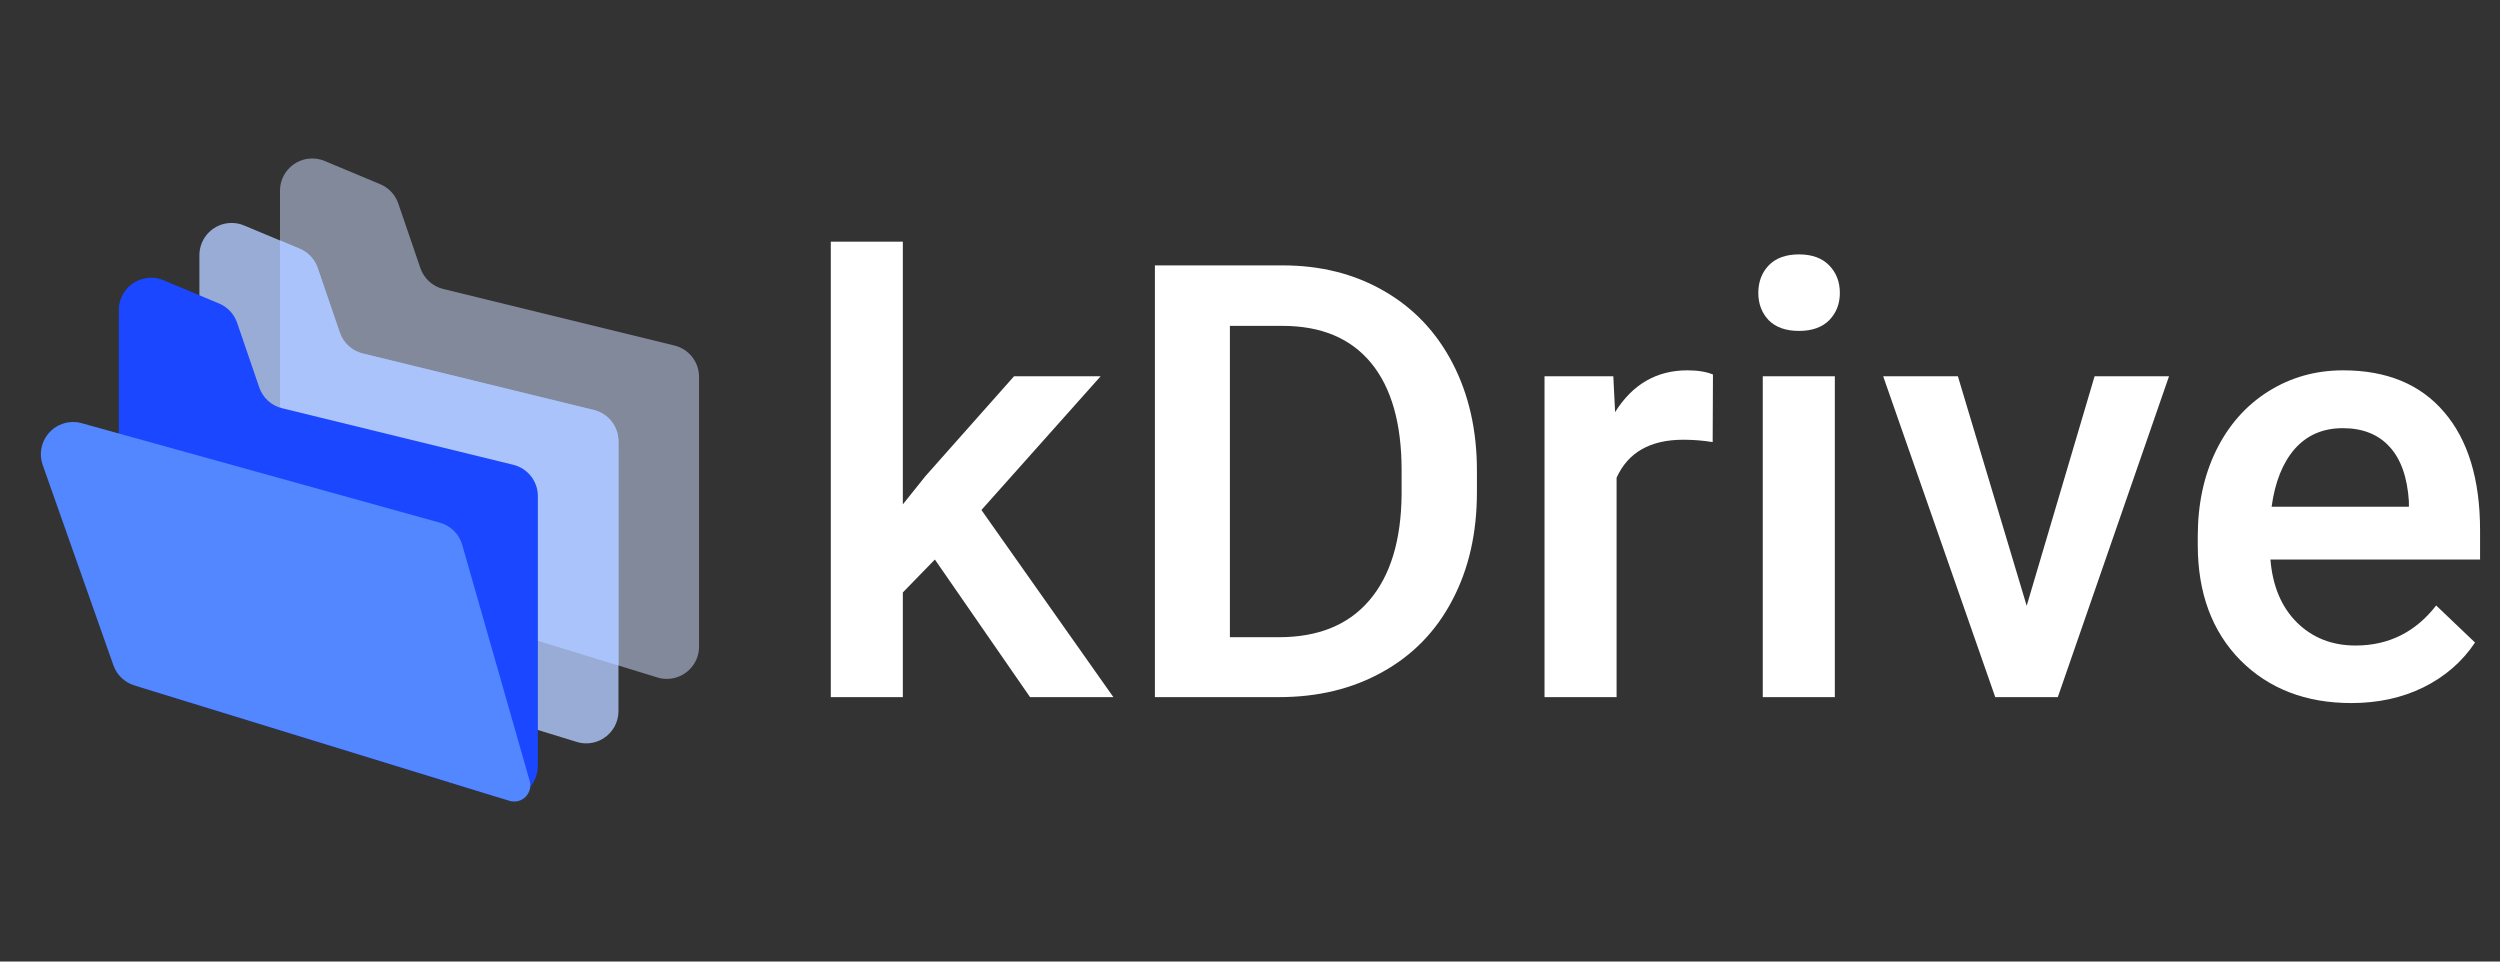 <svg fill="none" xmlns="http://www.w3.org/2000/svg" width="104" height="40">
        <rect width="100%" height="100%" fill="#333333" stroke="none"/>
        <g>
            <path d="M38.891 23.276L37.558 24.645V29H34.561V10.053H37.558V20.982L38.496 19.81L42.184 15.653H45.786L40.827 21.216L46.316 29H42.85L38.891 23.276Z" fill="#ffffff"/>
            <path d="M48.044 29V11.04H53.348C54.935 11.04 56.341 11.393 57.566 12.1C58.8 12.807 59.754 13.811 60.428 15.11C61.103 16.41 61.44 17.898 61.44 19.576V20.476C61.44 22.178 61.099 23.675 60.416 24.966C59.742 26.257 58.775 27.252 57.517 27.951C56.267 28.651 54.832 29 53.212 29H48.044ZM51.164 13.556V26.508H53.2C54.836 26.508 56.09 25.998 56.962 24.979C57.842 23.951 58.29 22.479 58.307 20.562V19.563C58.307 17.614 57.883 16.126 57.036 15.098C56.189 14.07 54.96 13.556 53.348 13.556H51.164Z" fill="#ffffff"/>
            <path d="M71.247 18.391C70.852 18.326 70.445 18.293 70.025 18.293C68.652 18.293 67.727 18.819 67.25 19.872V29H64.252V15.653H67.114L67.188 17.145C67.912 15.986 68.915 15.406 70.198 15.406C70.626 15.406 70.979 15.464 71.259 15.579L71.247 18.391Z" fill="#ffffff"/>
            <path d="M76.329 29H73.331V15.653H76.329V29ZM73.146 12.187C73.146 11.726 73.29 11.344 73.578 11.04C73.874 10.735 74.293 10.583 74.836 10.583C75.379 10.583 75.798 10.735 76.094 11.04C76.391 11.344 76.538 11.726 76.538 12.187C76.538 12.639 76.391 13.017 76.094 13.322C75.798 13.618 75.379 13.766 74.836 13.766C74.293 13.766 73.874 13.618 73.578 13.322C73.29 13.017 73.146 12.639 73.146 12.187Z" fill="#ffffff"/>
            <path d="M84.31 25.201L87.135 15.653H90.231L85.605 29H83.002L78.34 15.653H81.448L84.31 25.201Z" fill="#ffffff"/>
            <path d="M97.817 29.247C95.918 29.247 94.376 28.651 93.192 27.458C92.016 26.257 91.427 24.662 91.427 22.672V22.302C91.427 20.97 91.682 19.781 92.192 18.737C92.71 17.684 93.434 16.866 94.363 16.282C95.293 15.698 96.329 15.406 97.472 15.406C99.289 15.406 100.691 15.986 101.678 17.145C102.673 18.305 103.171 19.946 103.171 22.067V23.276H94.45C94.54 24.378 94.906 25.25 95.548 25.891C96.197 26.533 97.011 26.854 97.99 26.854C99.363 26.854 100.482 26.299 101.345 25.188L102.961 26.73C102.427 27.528 101.711 28.149 100.815 28.593C99.927 29.029 98.927 29.247 97.817 29.247ZM97.46 17.812C96.637 17.812 95.971 18.099 95.461 18.675C94.96 19.251 94.639 20.053 94.499 21.081H100.21V20.858C100.145 19.855 99.877 19.099 99.409 18.589C98.94 18.071 98.29 17.812 97.46 17.812Z" fill="#ffffff"/>
        </g>
        <path opacity="0.504" fill-rule="evenodd" clip-rule="evenodd" d="M13.506 6.697L15.818 7.663C16.172 7.811 16.445 8.104 16.569 8.467L17.488 11.153C17.636 11.586 17.995 11.913 18.439 12.022L28.058 14.374C28.658 14.521 29.08 15.059 29.08 15.677V26.901C29.08 27.641 28.48 28.242 27.739 28.242C27.605 28.242 27.473 28.222 27.345 28.182L12.594 23.644C12.032 23.471 11.648 22.951 11.648 22.362V7.934C11.648 7.194 12.248 6.593 12.989 6.593C13.166 6.593 13.342 6.628 13.506 6.697Z" fill="#D0DFFF"/>
        <path opacity="0.8" fill-rule="evenodd" clip-rule="evenodd" d="M10.153 9.379L12.465 10.345C12.819 10.493 13.093 10.786 13.217 11.148L14.136 13.835C14.284 14.268 14.642 14.595 15.086 14.704L24.705 17.056C25.305 17.203 25.728 17.741 25.728 18.359V29.583C25.728 30.323 25.127 30.924 24.387 30.924C24.253 30.924 24.12 30.904 23.992 30.864L9.242 26.326C8.679 26.152 8.295 25.633 8.295 25.044V10.616C8.295 9.875 8.896 9.275 9.636 9.275C9.814 9.275 9.99 9.31 10.153 9.379Z" fill="#B3CAFF"/>
        <path opacity="0.8" fill-rule="evenodd" clip-rule="evenodd" d="M22.375 26.653L25.728 27.685V18.359C25.728 17.741 25.305 17.203 24.705 17.056L15.086 14.704C14.642 14.595 14.284 14.268 14.136 13.835L13.217 11.148C13.093 10.786 12.819 10.493 12.465 10.345L11.648 10.003V16.959C11.676 16.968 11.705 16.976 11.734 16.983L21.353 19.336C21.953 19.483 22.375 20.021 22.375 20.639V26.653Z" fill="#AAC4FF"/>
        <path fill-rule="evenodd" clip-rule="evenodd" d="M6.801 11.658L9.113 12.625C9.467 12.773 9.74 13.065 9.864 13.428L10.784 16.115C10.932 16.547 11.29 16.875 11.734 16.983L21.353 19.336C21.953 19.483 22.375 20.021 22.375 20.639V31.862C22.375 32.603 21.775 33.203 21.034 33.203C20.901 33.203 20.768 33.183 20.64 33.144L5.889 28.605C5.327 28.432 4.943 27.912 4.943 27.324V12.896C4.943 12.155 5.543 11.555 6.284 11.555C6.461 11.555 6.637 11.59 6.801 11.658Z" fill="#1A47FF"/>
        <path fill-rule="evenodd" clip-rule="evenodd" d="M3.4 17.605L18.299 21.743C18.749 21.868 19.101 22.218 19.229 22.667L22.036 32.489C22.137 32.845 21.931 33.216 21.575 33.318C21.45 33.354 21.318 33.352 21.194 33.314L5.588 28.512C5.182 28.387 4.859 28.078 4.718 27.677L1.777 19.343C1.53 18.645 1.897 17.879 2.595 17.632C2.854 17.541 3.135 17.531 3.4 17.605Z" fill="#5287FF"/>
</svg>
